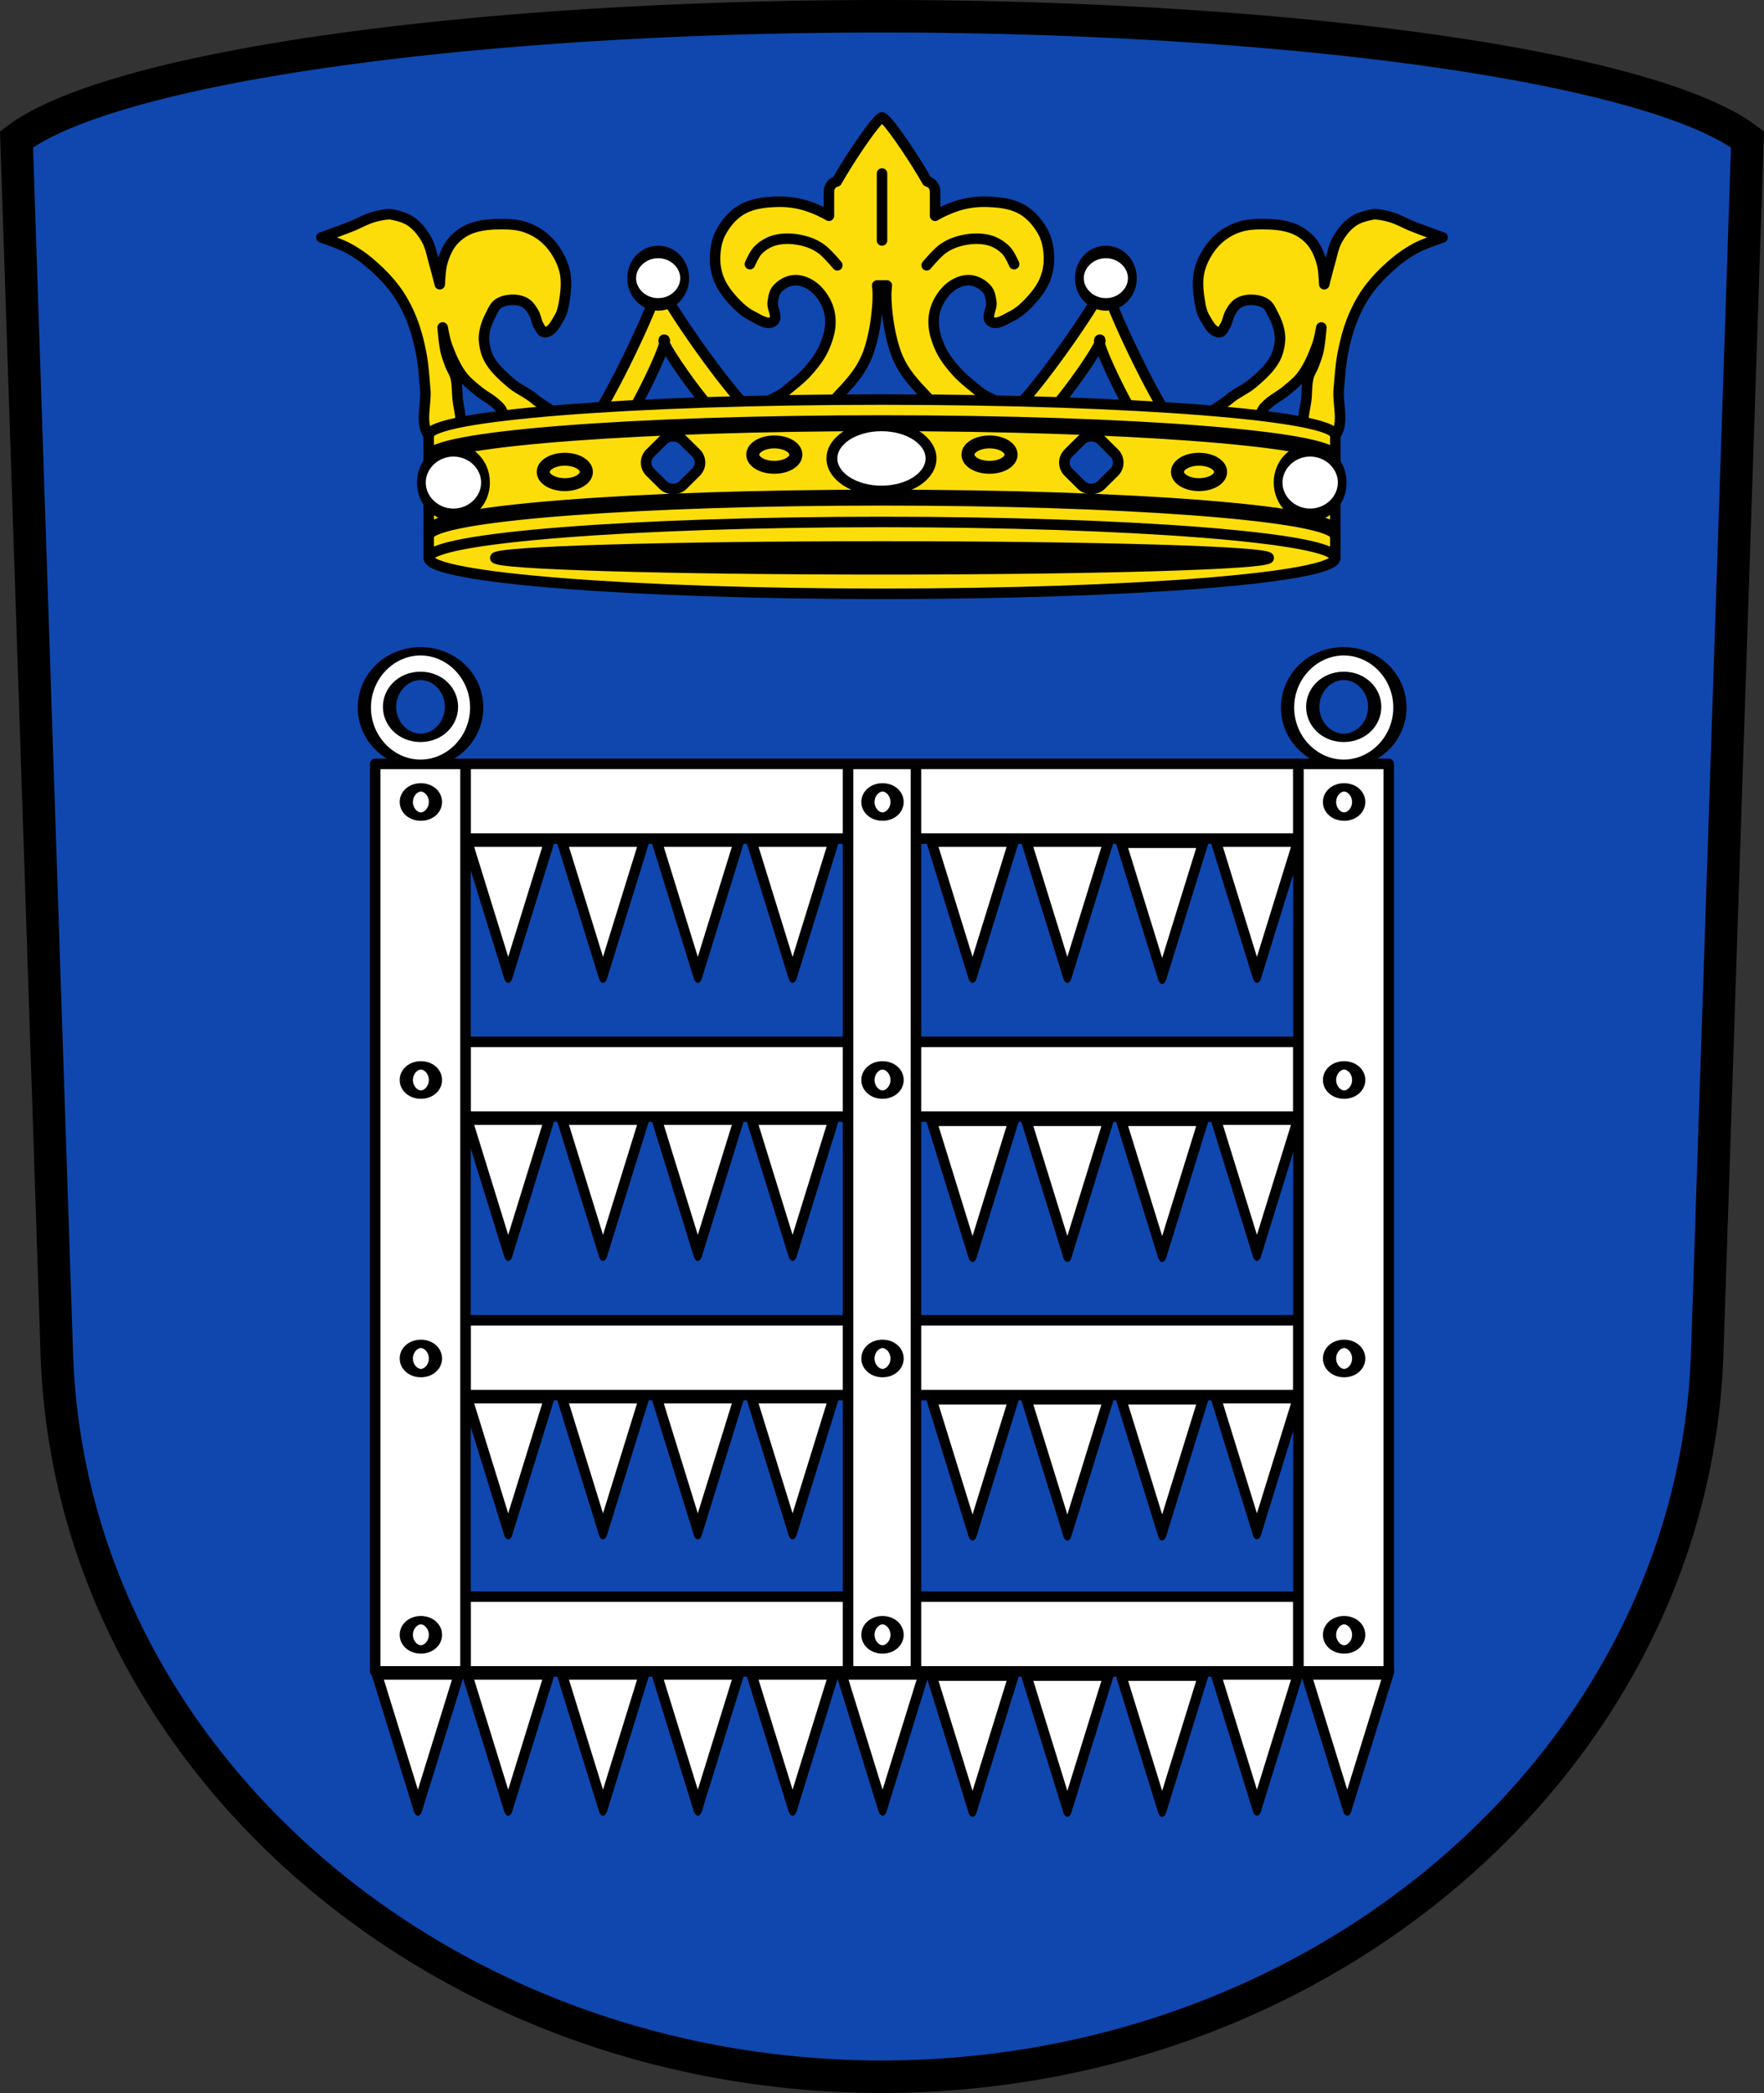 <svg xmlns="http://www.w3.org/2000/svg" xmlns:xlink="http://www.w3.org/1999/xlink" width="503.318" height="597.133"><rect width="100%" height="100%" fill="#333333" stroke="none"/><defs><path id="a" d="m-461.48 434.78-39.665 22.901V411.88z" style="fill:#fff;stroke:#000;stroke-width:5.056;stroke-linecap:round;stroke-linejoin:round"/><path id="b" d="M-337.66 565.68c0 7.891-4.04 14.288-9.02 14.288-4.984 0-9.02-6.397-9.02-14.288s4.04-14.288 9.02-14.288c4.984 0 9.02 6.397 9.02 14.288z" style="stroke:#000;stroke-linecap:round"/><path id="c" d="M-341.15 245.65c0 6.611-7.656 11.97-17.1 11.97-9.444 0-17.1-5.359-17.1-11.97 0-6.611 7.656-11.97 17.1-11.97 9.444 0 17.1 5.359 17.1 11.97z" style="fill:#fff;stroke:#000;stroke-linecap:round"/><path id="d" d="M-389.46 243.52c0 2.597-3.541 4.703-7.909 4.703s-7.909-2.105-7.909-4.703c0-2.597 3.541-4.703 7.909-4.703s7.909 2.105 7.909 4.703z" style="fill:#fcdd09;stroke:#000;stroke-width:4.78;stroke-linecap:round"/></defs><path style="fill:#0f47af;fill-opacity:1;fill-rule:evenodd;stroke:none;stroke-width:9.274;stroke-opacity:1" d="M251.67 4.637A254.049 45.623 0 0 0 4.715 39.77l11.502 346.673c3.921 114.64 108.298 205.977 235.443 206.053 127.063-.123 231.469-91.489 235.441-206.053L498.604 39.77A254.049 45.623 0 0 0 251.671 4.637z"/><use height="100%" width="100%" xlink:href="#a" transform="matrix(.454 -.489 -.262 -.847 480.438 381.745)" style="stroke-width:4.19;stroke-miterlimit:4;stroke-dasharray:none;stroke-linejoin:round"/><use height="100%" width="100%" xlink:href="#a" transform="matrix(.454 -.489 -.262 -.847 694.07 381.745)" style="stroke-width:4.19;stroke-miterlimit:4;stroke-dasharray:none;stroke-linejoin:round"/><use height="100%" width="100%" xlink:href="#a" transform="matrix(.454 -.489 -.262 -.847 507.487 381.745)" style="stroke-width:4.19;stroke-miterlimit:4;stroke-dasharray:none;stroke-linejoin:round"/><use height="100%" width="100%" xlink:href="#a" transform="matrix(.454 -.489 -.262 -.847 534.537 381.745)" style="stroke-width:4.19;stroke-miterlimit:4;stroke-dasharray:none;stroke-linejoin:round"/><use height="100%" width="100%" xlink:href="#a" transform="matrix(.454 -.489 -.262 -.847 561.58 381.745)" style="stroke-width:4.19;stroke-miterlimit:4;stroke-dasharray:none;stroke-linejoin:round"/><use height="100%" width="100%" xlink:href="#a" transform="matrix(.454 -.489 -.262 -.847 667.028 382.063)" style="stroke-width:4.19;stroke-miterlimit:4;stroke-dasharray:none;stroke-linejoin:round"/><use height="100%" width="100%" xlink:href="#a" transform="matrix(.454 -.489 -.262 -.847 639.978 381.745)" style="stroke-width:4.19;stroke-miterlimit:4;stroke-dasharray:none;stroke-linejoin:round"/><use height="100%" width="100%" xlink:href="#a" transform="matrix(.454 -.489 -.262 -.847 612.928 381.745)" style="stroke-width:4.19;stroke-miterlimit:4;stroke-dasharray:none;stroke-linejoin:round"/><use height="100%" width="100%" xlink:href="#a" transform="matrix(.454 -.489 -.262 -.847 480.438 461.06)" style="stroke-width:4.19;stroke-miterlimit:4;stroke-dasharray:none;stroke-linejoin:round"/><use height="100%" width="100%" xlink:href="#a" transform="matrix(.454 -.489 -.262 -.847 694.07 461.06)" style="stroke-width:4.19;stroke-miterlimit:4;stroke-dasharray:none;stroke-linejoin:round"/><use height="100%" width="100%" xlink:href="#a" transform="matrix(.454 -.489 -.262 -.847 507.487 461.06)" style="stroke-width:4.19;stroke-miterlimit:4;stroke-dasharray:none;stroke-linejoin:round"/><use height="100%" width="100%" xlink:href="#a" transform="matrix(.454 -.489 -.262 -.847 534.537 461.06)" style="stroke-width:4.19;stroke-miterlimit:4;stroke-dasharray:none;stroke-linejoin:round"/><use height="100%" width="100%" xlink:href="#a" transform="matrix(.454 -.489 -.262 -.847 561.58 461.06)" style="stroke-width:4.19;stroke-miterlimit:4;stroke-dasharray:none;stroke-linejoin:round"/><use height="100%" width="100%" xlink:href="#a" transform="matrix(.454 -.489 -.262 -.847 667.028 461.385)" style="stroke-width:4.19;stroke-miterlimit:4;stroke-dasharray:none;stroke-linejoin:round"/><use height="100%" width="100%" xlink:href="#a" transform="matrix(.454 -.489 -.262 -.847 639.978 461.385)" style="stroke-width:4.19;stroke-miterlimit:4;stroke-dasharray:none;stroke-linejoin:round"/><use height="100%" width="100%" xlink:href="#a" transform="matrix(.454 -.489 -.262 -.847 612.928 461.385)" style="stroke-width:4.19;stroke-miterlimit:4;stroke-dasharray:none;stroke-linejoin:round"/><use height="100%" width="100%" xlink:href="#a" transform="matrix(.454 -.489 -.262 -.847 480.438 540.512)" style="stroke-width:4.19;stroke-miterlimit:4;stroke-dasharray:none;stroke-linejoin:round"/><use height="100%" width="100%" xlink:href="#a" transform="matrix(.454 -.489 -.262 -.847 694.07 540.512)" style="stroke-width:4.19;stroke-miterlimit:4;stroke-dasharray:none;stroke-linejoin:round"/><use height="100%" width="100%" xlink:href="#a" transform="matrix(.454 -.489 -.262 -.847 507.487 540.512)" style="stroke-width:4.19;stroke-miterlimit:4;stroke-dasharray:none;stroke-linejoin:round"/><use height="100%" width="100%" xlink:href="#a" transform="matrix(.454 -.489 -.262 -.847 534.537 540.512)" style="stroke-width:4.19;stroke-miterlimit:4;stroke-dasharray:none;stroke-linejoin:round"/><use height="100%" width="100%" xlink:href="#a" transform="matrix(.454 -.489 -.262 -.847 561.58 540.512)" style="stroke-width:4.19;stroke-miterlimit:4;stroke-dasharray:none;stroke-linejoin:round"/><use height="100%" width="100%" xlink:href="#a" transform="matrix(.454 -.489 -.262 -.847 667.028 540.838)" style="stroke-width:4.19;stroke-miterlimit:4;stroke-dasharray:none;stroke-linejoin:round"/><use height="100%" width="100%" xlink:href="#a" transform="matrix(.454 -.489 -.262 -.847 639.978 540.838)" style="stroke-width:4.19;stroke-miterlimit:4;stroke-dasharray:none;stroke-linejoin:round"/><use height="100%" width="100%" xlink:href="#a" transform="matrix(.454 -.489 -.262 -.847 612.928 540.838)" style="stroke-width:4.19;stroke-miterlimit:4;stroke-dasharray:none;stroke-linejoin:round"/><use height="100%" width="100%" xlink:href="#a" transform="matrix(.454 -.489 -.262 -.847 480.438 619.349)" style="stroke-width:4.19;stroke-miterlimit:4;stroke-dasharray:none;stroke-linejoin:round"/><use height="100%" width="100%" xlink:href="#a" transform="matrix(.454 -.489 -.262 -.847 694.07 619.349)" style="stroke-width:4.19;stroke-miterlimit:4;stroke-dasharray:none;stroke-linejoin:round"/><use height="100%" width="100%" xlink:href="#a" transform="matrix(.454 -.489 -.262 -.847 507.487 619.349)" style="stroke-width:4.19;stroke-miterlimit:4;stroke-dasharray:none;stroke-linejoin:round"/><use height="100%" width="100%" xlink:href="#a" transform="matrix(.454 -.489 -.262 -.847 534.537 619.349)" style="stroke-width:4.19;stroke-miterlimit:4;stroke-dasharray:none;stroke-linejoin:round"/><use height="100%" width="100%" xlink:href="#a" transform="matrix(.454 -.489 -.262 -.847 561.58 619.349)" style="stroke-width:4.19;stroke-miterlimit:4;stroke-dasharray:none;stroke-linejoin:round"/><use height="100%" width="100%" xlink:href="#a" transform="matrix(.454 -.489 -.262 -.847 667.028 619.675)" style="stroke-width:4.19;stroke-miterlimit:4;stroke-dasharray:none;stroke-linejoin:round"/><use height="100%" width="100%" xlink:href="#a" transform="matrix(.454 -.489 -.262 -.847 639.978 619.675)" style="stroke-width:4.19;stroke-miterlimit:4;stroke-dasharray:none;stroke-linejoin:round"/><use height="100%" width="100%" xlink:href="#a" transform="matrix(.454 -.489 -.262 -.847 612.928 619.675)" style="stroke-width:4.19;stroke-miterlimit:4;stroke-dasharray:none;stroke-linejoin:round"/><use height="100%" width="100%" xlink:href="#a" transform="matrix(.454 -.489 -.262 -.847 587.254 619.349)" style="stroke-width:4.19;stroke-miterlimit:4;stroke-dasharray:none;stroke-linejoin:round"/><use height="100%" width="100%" xlink:href="#a" transform="matrix(.454 -.489 -.262 -.847 454.669 619.349)" style="stroke-width:4.19;stroke-miterlimit:4;stroke-dasharray:none;stroke-linejoin:round"/><use height="100%" width="100%" xlink:href="#a" transform="matrix(.454 -.489 -.262 -.847 719.839 619.349)" style="stroke-width:4.19;stroke-miterlimit:4;stroke-dasharray:none;stroke-linejoin:round"/><path d="M132.823 217.922h237.65v21.324h-237.65zM132.823 297.237h237.65v21.324h-237.65zM132.823 455.526h237.65v21.325h-237.65zM132.823 376.69h237.65v21.323h-237.65z" style="fill:#fff;stroke:#000;stroke-width:3;stroke-linecap:round;stroke-miterlimit:4;stroke-dasharray:none;stroke-linejoin:round"/><path d="M241.97 217.93V476.84h19.376V217.93z" style="fill:#fff;stroke:#000;stroke-width:3;stroke-linecap:round;stroke-miterlimit:4;stroke-dasharray:none;stroke-linejoin:round"/><use style="fill:#fff;stroke-width:8.179;stroke-miterlimit:4;stroke-dasharray:none;stroke-linejoin:round" height="100%" width="100%" xlink:href="#b" transform="matrix(.461 0 0 .292 411.623 222.398)"/><use style="fill:#fff;stroke-width:8.179;stroke-miterlimit:4;stroke-dasharray:none;stroke-linejoin:round" height="100%" width="100%" xlink:href="#b" transform="matrix(.461 0 0 .292 411.623 142.946)"/><use style="fill:#fff;stroke-width:8.179;stroke-miterlimit:4;stroke-dasharray:none;stroke-linejoin:round" height="100%" width="100%" xlink:href="#b" transform="matrix(.461 0 0 .292 411.623 63.631)"/><use style="fill:#fff;stroke-width:8.179;stroke-miterlimit:4;stroke-dasharray:none;stroke-linejoin:round" height="100%" width="100%" xlink:href="#b" transform="matrix(.461 0 0 .292 411.623 301.235)"/><path style="fill:#fff;stroke:#000;stroke-width:3;stroke-linecap:round;stroke-miterlimit:4;stroke-dasharray:none;stroke-linejoin:round" d="M107.055 217.937v258.912h25.769V217.937zM370.48 217.937v258.912h25.769V217.937z"/><use style="fill:#fff;stroke-width:8.179;stroke-miterlimit:4;stroke-dasharray:none;stroke-linejoin:round" height="100%" width="100%" xlink:href="#b" transform="matrix(.461 0 0 .292 279.906 222.398)"/><use style="fill:#fff;stroke-width:8.179;stroke-miterlimit:4;stroke-dasharray:none;stroke-linejoin:round" height="100%" width="100%" xlink:href="#b" transform="matrix(.461 0 0 .292 279.906 142.946)"/><use style="fill:#fff;stroke-width:8.179;stroke-miterlimit:4;stroke-dasharray:none;stroke-linejoin:round" height="100%" width="100%" xlink:href="#b" transform="matrix(.461 0 0 .292 279.906 63.631)"/><use style="fill:#fff;stroke-width:8.179;stroke-miterlimit:4;stroke-dasharray:none;stroke-linejoin:round" height="100%" width="100%" xlink:href="#b" transform="matrix(.461 0 0 .292 279.906 301.235)"/><use style="fill:#fff;stroke-width:8.179;stroke-miterlimit:4;stroke-dasharray:none;stroke-linejoin:round" height="100%" width="100%" xlink:href="#b" transform="matrix(.461 0 0 .292 543.332 222.398)"/><use style="fill:#fff;stroke-width:8.179;stroke-miterlimit:4;stroke-dasharray:none;stroke-linejoin:round" height="100%" width="100%" xlink:href="#b" transform="matrix(.461 0 0 .292 543.332 142.946)"/><use style="fill:#fff;stroke-width:8.179;stroke-miterlimit:4;stroke-dasharray:none;stroke-linejoin:round" height="100%" width="100%" xlink:href="#b" transform="matrix(.461 0 0 .292 543.332 63.631)"/><use style="fill:#fff;stroke-width:8.179;stroke-miterlimit:4;stroke-dasharray:none;stroke-linejoin:round" height="100%" width="100%" xlink:href="#b" transform="matrix(.461 0 0 .292 543.332 301.235)"/><use style="fill:#fff;stroke-width:2.124;stroke-miterlimit:4;stroke-dasharray:none;stroke-linejoin:round" height="100%" width="100%" xlink:href="#b" transform="matrix(1.777 0 0 1.123 736.038 -433.4)"/><use style="fill:#fff;stroke-width:2.124;stroke-miterlimit:4;stroke-dasharray:none;stroke-linejoin:round" height="100%" width="100%" xlink:href="#b" transform="matrix(1.777 0 0 1.123 999.456 -433.4)"/><use style="fill:#0f47af;stroke-width:3.85;stroke-miterlimit:4;stroke-dasharray:none;stroke-linejoin:round" transform="matrix(.98 0 0 .619 459.729 -148.486)" xlink:href="#b" width="100%" height="100%"/><use style="fill:#0f47af;stroke-width:3.85;stroke-miterlimit:4;stroke-dasharray:none;stroke-linejoin:round" transform="matrix(.98 0 0 .619 723.147 -148.486)" xlink:href="#b" width="100%" height="100%"/><path d="M251.67 33.528c-1.304 0-9.007 11.317-12.909 18.228-1.289.33-2.239 1.458-2.239 2.841v1.83c-.054.238-.056.394 0 .482v4.647a34.319 34.319 0 0 0-5.397-2.504 25.158 25.158 0 0 0-8.992-1.493c-3.51.072-7.253.429-10.308 2.143-2.627 1.474-4.742 3.951-6.15 6.598-1.166 2.191-1.601 4.77-1.653 7.247a15.82 15.82 0 0 0 1.167 6.26c.9 2.202 2.375 4.164 3.986 5.923 1.588 1.735 3.382 3.405 5.495 4.457 1.838.914 4.378 2.747 5.98 1.47 1.425-1.137-.423-3.623-.17-5.418.176-1.256.362-2.65 1.166-3.636 1.124-1.377 2.871-2.396 4.644-2.625 1.706-.22 3.549.398 5.008 1.3 1.866 1.156 3.332 3.017 4.327 4.96.9 1.758 1.343 3.784 1.313 5.756-.04 2.609-.888 5.215-1.993 7.584-1.136 2.434-2.846 4.57-4.644 6.574-1.826 2.034-4.07 3.664-6.15 5.442-2.95 2.52-9.286 3.567-8.993 7.418.136 1.793 2.87 2.541 4.668 2.793 4.607.643 9.396-1.384 13.47-3.612 2.507-1.372 4.359-3.713 6.321-5.779 2.106-2.217 4.188-4.493 5.81-7.078a24.764 24.764 0 0 0 2.675-5.755c1.346-4.311 2.042-8.835 2.309-13.342.094-1.588.079-3.21-.121-4.79h2.747c-.201 1.58-.216 3.202-.122 4.79.267 4.505.988 9.028 2.334 13.342a24.685 24.685 0 0 0 2.65 5.755c1.623 2.585 3.727 4.862 5.835 7.078 1.962 2.066 3.79 4.408 6.296 5.779 4.072 2.224 8.861 4.255 13.47 3.612 1.798-.252 4.533-1 4.668-2.793.29-3.848-6.02-4.896-8.97-7.418-2.081-1.778-4.325-3.408-6.15-5.442-1.798-2.004-3.533-4.14-4.669-6.574-1.105-2.369-1.953-4.974-1.993-7.584a12.36 12.36 0 0 1 1.337-5.755c.996-1.944 2.462-3.805 4.328-4.96 1.46-.903 3.277-1.52 4.983-1.3 1.773.228 3.52 1.247 4.644 2.624.804.986.99 2.38 1.167 3.636.253 1.795-1.596 4.28-.17 5.417 1.601 1.278 4.166-.555 6.002-1.469 2.112-1.05 3.882-2.72 5.47-4.457 1.61-1.76 3.086-3.72 3.986-5.922a15.832 15.832 0 0 0 1.167-6.26c-.051-2.477-.487-5.057-1.653-7.248-1.408-2.646-3.523-5.123-6.15-6.598-3.055-1.714-6.798-2.07-10.308-2.143a25.165 25.165 0 0 0-8.992 1.493 34.319 34.319 0 0 0-5.397 2.504v-4.647c.056-.088.054-.244 0-.482v-1.83c0-1.383-.948-2.51-2.24-2.841-3.9-6.91-11.58-18.228-12.884-18.228z" style="fill:#fcdd09;stroke:#000;stroke-width:3;stroke-linecap:round;stroke-miterlimit:4;stroke-dasharray:none;stroke-linejoin:round"/><path style="fill:none;stroke:#000;stroke-width:3;stroke-linecap:round;stroke-miterlimit:4;stroke-dasharray:none;stroke-linejoin:round" d="M213.968 75.357s1.175-2.716 2.161-3.788c1.046-1.138 2.39-2.048 3.825-2.636 1.457-.596 3.079-.814 4.656-.823 2.023-.012 4.067.352 5.987.988a13.713 13.713 0 0 1 3.825 1.976c1.726 1.28 4.492 4.612 4.492 4.612M289.35 75.357s-1.175-2.716-2.16-3.788c-1.047-1.138-2.39-2.048-3.825-2.636-1.458-.596-3.08-.814-4.657-.823-2.023-.012-4.067.352-5.987.988a13.713 13.713 0 0 0-3.825 1.976c-1.726 1.28-4.492 4.612-4.492 4.612"/><path d="M251.663 49.5v19.104" style="fill:#9d8349;stroke:#000;stroke-width:3;stroke-linecap:round;stroke-miterlimit:4;stroke-dasharray:none;stroke-linejoin:round"/><path style="fill:#fcdd09;stroke:#000;stroke-width:3;stroke-linecap:round;stroke-miterlimit:4;stroke-dasharray:none;stroke-linejoin:round" d="M187.92 79.07c-.411.038-.303.713.167 1.836.282-1.193.244-1.875-.167-1.837zm.167 1.836c-1.69 7.155-14.297 33.202-18.89 39.051 2.092-.656 6.126-1.354 10.89-1.989 3.145-5.088 8.663-16.557 9.5-20.045-.268-.629-.318-.989-.083-1.01.234-.021.244.342.083 1.01 1.394 3.276 8.67 13.537 12.612 17.996 4.666-.242 8.615-.312 10.75-.06-5.498-4.964-22.046-28.23-24.862-34.956zm-18.89 39.051c-1.194.374-1.762.712-1.528 1.041.234.329.762-.066 1.528-1.04zm43.78-4.101c.92.828 1.516 1.134 1.694.765.177-.366-.459-.617-1.694-.765z"/><use height="100%" width="100%" style="stroke-width:5.713;stroke-miterlimit:4;stroke-dasharray:none;stroke-linejoin:round" xlink:href="#c" transform="matrix(.442 0 0 .625 346.139 -74.167)"/><path style="fill:#fcdd09;stroke:#000;stroke-width:3;stroke-linecap:round;stroke-miterlimit:4;stroke-dasharray:none;stroke-linejoin:round" d="M315.406 79.07c.41.038.303.713-.167 1.836-.282-1.193-.245-1.875.167-1.837zm-.167 1.836c1.69 7.155 14.296 33.202 18.89 39.051-2.092-.656-6.126-1.354-10.89-1.989-3.145-5.088-8.664-16.557-9.5-20.045.267-.629.317-.989.083-1.01-.234-.021-.244.342-.083 1.01-1.394 3.276-8.67 13.537-12.612 17.996-4.667-.242-8.615-.312-10.75-.06 5.497-4.964 22.045-28.23 24.862-34.956zm18.89 39.051c1.194.374 1.762.712 1.528 1.041-.235.329-.763-.066-1.528-1.04zm-43.78-4.101c-.92.828-1.517 1.134-1.695.765-.177-.366.46-.617 1.695-.765z"/><use height="100%" width="100%" style="stroke-width:5.713;stroke-miterlimit:4;stroke-dasharray:none;stroke-linejoin:round" xlink:href="#c" transform="matrix(-.442 0 0 .625 157.187 -74.167)"/><path style="fill:#fcdd09;stroke:#000;stroke-width:3;stroke-miterlimit:4;stroke-dasharray:none;stroke-linejoin:round" d="M392.455 61.124c1.53.116 3.054.42 4.521.867 2.133.651 4.08 1.801 6.15 2.625 2.802 1.113 8.485 3.13 8.485 3.13s-5.12 1.702-7.49 2.961a36.09 36.09 0 0 0-6.491 4.457c-2.7 2.307-5.229 4.865-7.317 7.73-1.773 2.435-3.187 5.14-4.328 7.92-1.3 3.17-2.153 6.518-2.82 9.873-.667 3.36-.844 6.8-1.167 10.209-.419 4.442 1.61 9.703-.996 13.341-1.294 1.806-3.98 2.123-6.15 2.648-5.287 1.282-10.907 1.934-16.289 1.132-5.472-.815-14.229-.586-15.486-5.923-.855-3.635 4.808-5.795 7.659-8.234 2.078-1.779 4.737-2.812 6.807-4.6 2.313-1.998 4.694-4.102 6.175-6.765.888-1.599 1.322-3.456 1.483-5.273.1-1.15-.072-2.321-.34-3.443-.318-1.323-.858-2.595-1.484-3.805-.601-1.16-1.097-2.509-2.164-3.274-1.21-.869-2.833-1.158-4.327-1.156-1.26.002-2.59.307-3.647.987-.956.616-1.588 1.65-2.164 2.625-.694 1.176-.782 2.647-1.506 3.804-.433.69-.834 1.786-1.654 1.806-1.96.047-3.158-2.448-4.157-4.118-.913-1.524-1.234-3.352-1.507-5.104-.39-2.499-.633-5.098-.17-7.585.4-2.156 1.336-4.229 2.504-6.091 1.058-1.686 2.404-3.239 3.987-4.457a16.649 16.649 0 0 1 5.494-2.793c2.408-.688 4.983-.707 7.49-.65 2.068.047 4.162.254 6.15.819 1.284.364 2.54.9 3.647 1.637 1.27.847 2.45 1.891 3.331 3.13 1.19 1.672 1.968 3.636 2.504 5.611.52 1.918.656 5.923.656 5.923s.949-3.852 1.507-5.755c.7-2.381 1.079-4.92 2.31-7.079 1.124-1.972 2.607-3.855 4.5-5.128 1.655-1.115 3.698-1.603 5.664-1.975.208-.039.422-.04.633-.024zm-15.438 32.313s-.593 3.344-1.167 4.935c-1.101 3.056-2.397 6.119-4.327 8.741-1.266 1.72-2.998 3.065-4.644 4.428-1.527 1.264-3.352 2.155-4.837 3.467-.673.594-1.386 1.195-1.823 1.974-.7 1.246-.756 2.752-1.167 4.118-.316 1.048-1.503 2.157-.997 3.13 1.069 2.055 4.329 2.037 6.662 2.143 2.497.113 5.79.323 7.317-1.638 1.02-1.31-.263-3.308-.17-4.96.105-1.88.595-3.72.826-5.586.271-2.193.097-4.457.656-6.598.317-1.21 1.062-2.272 1.507-3.443.513-1.349 1.023-2.71 1.337-4.117.483-2.164.827-6.598.827-6.598zM110.864 61.124c-1.531.116-3.055.42-4.522.867-2.133.651-4.079 1.801-6.15 2.625-2.801 1.113-8.485 3.13-8.485 3.13s5.12 1.702 7.49 2.961a36.09 36.09 0 0 1 6.491 4.457c2.7 2.307 5.23 4.865 7.318 7.73 1.772 2.435 3.186 5.14 4.327 7.92 1.3 3.17 2.153 6.518 2.82 9.873.667 3.36.845 6.8 1.167 10.209.42 4.442-1.61 9.703.996 13.341 1.295 1.806 3.98 2.123 6.15 2.648 5.288 1.282 10.907 1.934 16.289 1.132 5.472-.815 14.229-.586 15.486-5.923.855-3.635-4.807-5.795-7.658-8.234-2.079-1.779-4.738-2.812-6.808-4.6-2.313-1.998-4.694-4.102-6.174-6.765-.89-1.599-1.323-3.456-1.484-5.273-.1-1.15.072-2.321.341-3.443.317-1.323.857-2.595 1.483-3.805.601-1.16 1.097-2.509 2.164-3.274 1.21-.869 2.833-1.158 4.327-1.156 1.26.002 2.59.307 3.647.987.956.616 1.588 1.65 2.164 2.625.694 1.176.782 2.647 1.507 3.804.432.69.833 1.786 1.653 1.806 1.96.047 3.158-2.448 4.157-4.118.913-1.524 1.234-3.352 1.507-5.104.39-2.499.633-5.098.17-7.585-.4-2.156-1.335-4.229-2.504-6.091-1.058-1.686-2.404-3.239-3.987-4.457a16.649 16.649 0 0 0-5.494-2.793c-2.408-.688-4.983-.707-7.49-.65-2.068.047-4.162.254-6.15.819-1.283.364-2.54.9-3.647 1.637-1.27.847-2.449 1.891-3.33 3.13-1.19 1.672-1.969 3.636-2.505 5.611-.52 1.918-.656 5.923-.656 5.923s-.949-3.852-1.507-5.755c-.7-2.381-1.079-4.92-2.31-7.079-1.123-1.972-2.607-3.855-4.5-5.128-1.655-1.115-3.698-1.603-5.664-1.975a2.453 2.453 0 0 0-.632-.024zM126.3 93.437s.593 3.344 1.167 4.935c1.101 3.056 2.397 6.119 4.327 8.741 1.266 1.72 2.998 3.065 4.644 4.428 1.527 1.264 3.352 2.155 4.837 3.467.673.594 1.386 1.195 1.823 1.974.7 1.246.756 2.752 1.167 4.118.316 1.048 1.503 2.157.997 3.13-1.069 2.055-4.329 2.037-6.661 2.143-2.498.113-5.79.323-7.318-1.638-1.02-1.31.264-3.308.17-4.96-.105-1.88-.595-3.72-.826-5.586-.271-2.193-.096-4.457-.656-6.598-.317-1.21-1.062-2.272-1.507-3.443-.513-1.349-1.023-2.71-1.337-4.117-.483-2.164-.826-6.598-.826-6.598z"/><path d="M251.648 113.995c-71.434 0-129.33 4.573-129.33 10.233v34.94h258.69v-34.94c0-5.66-57.924-10.233-129.36-10.233z" style="fill:#fcdd09;stroke:#000;stroke-width:3;stroke-linecap:round;stroke-miterlimit:4;stroke-dasharray:none;stroke-linejoin:round"/><path style="fill:#fcdd09;stroke:#000;stroke-width:3;stroke-linecap:round;stroke-miterlimit:4;stroke-dasharray:none;stroke-linejoin:round" d="M381.004 159.166c0 5.66-57.91 10.249-129.341 10.249-71.431 0-129.341-4.589-129.341-10.249s57.91-10.248 129.34-10.248c71.431 0 129.342 4.588 129.342 10.248z"/><path style="stroke:#000;stroke-width:3;stroke-linecap:round;stroke-miterlimit:4;stroke-dasharray:none;stroke-linejoin:round" d="M362.015 159.168c0 1.8-49.41 3.26-110.356 3.26-60.945 0-110.355-1.46-110.355-3.26 0-1.801 49.41-3.261 110.355-3.261 60.946 0 110.356 1.46 110.356 3.26z"/><path style="fill:none;stroke:#000;stroke-width:3;stroke-linecap:round;stroke-miterlimit:4;stroke-dasharray:none;stroke-linejoin:round" d="M251.67 119.97c-71.433 0-129.36 4.573-129.36 10.233 0 .26.148.515.39.77 5.081-5.291 60.886-9.462 128.965-9.462 68.086 0 123.863 4.17 128.943 9.462.241-.255.39-.51.39-.77 0-5.66-57.897-10.233-129.33-10.233zM251.67 141.2c-71.433 0-129.36 4.574-129.36 10.234 0 .26.148.515.39.77 5.081-5.291 60.886-9.462 128.965-9.462 68.086 0 123.863 4.17 128.943 9.462.241-.255.39-.51.39-.77 0-5.66-57.897-10.233-129.33-10.233z"/><use height="100%" width="100%" style="stroke-width:3.759;stroke-miterlimit:4;stroke-dasharray:none;stroke-linejoin:round" xlink:href="#c" transform="matrix(.827 0 0 .77 547.78 -58.357)"/><use style="stroke-width:3.875;stroke-miterlimit:4;stroke-dasharray:none;stroke-linejoin:round" height="100%" width="100%" xlink:href="#d" transform="matrix(.778 0 0 .77 530.085 -57.805)"/><use style="stroke-width:3.875;stroke-miterlimit:4;stroke-dasharray:none;stroke-linejoin:round" height="100%" width="100%" xlink:href="#d" transform="matrix(.778 0 0 .77 591.493 -57.805)"/><use style="stroke-width:3.875;stroke-miterlimit:4;stroke-dasharray:none;stroke-linejoin:round" height="100%" width="100%" xlink:href="#d" transform="matrix(.778 0 0 .77 470.307 -52.866)"/><use style="stroke-width:3.875;stroke-miterlimit:4;stroke-dasharray:none;stroke-linejoin:round" height="100%" width="100%" xlink:href="#d" transform="matrix(.778 0 0 .77 651.27 -52.866)"/><use style="stroke-width:4.673;stroke-miterlimit:4;stroke-dasharray:none;stroke-linejoin:round" transform="matrix(.535 0 0 .77 321.043 -51.47)" xlink:href="#c" width="100%" height="100%"/><use style="stroke-width:4.673;stroke-miterlimit:4;stroke-dasharray:none;stroke-linejoin:round" transform="matrix(.535 0 0 .77 565.49 -51.47)" xlink:href="#c" width="100%" height="100%"/><rect ry="3.848" style="fill:#0f47af;stroke:#000;stroke-width:3;stroke-linecap:round;stroke-miterlimit:4;stroke-dasharray:none;stroke-linejoin:round" width="13.07" height="13.07" x="34.79" y="222.38" rx="3.848" transform="scale(1.005 .995) rotate(-45)"/><rect ry="3.848" style="fill:#0f47af;stroke:#000;stroke-width:3;stroke-linecap:round;stroke-miterlimit:4;stroke-dasharray:none;stroke-linejoin:round" width="13.07" height="13.07" x="-319.411" y="-131.825" rx="3.848" transform="scale(-1.005 .995) rotate(-45)"/><path style="fill:none;fill-rule:evenodd;stroke:#000;stroke-width:9.274;stroke-opacity:1" d="M251.67 4.637A254.049 45.623 0 0 0 4.715 39.77l11.502 346.673c3.921 114.64 108.298 205.977 235.443 206.053 127.063-.123 231.469-91.489 235.441-206.053L498.604 39.77A254.049 45.623 0 0 0 251.671 4.637z"/></svg>